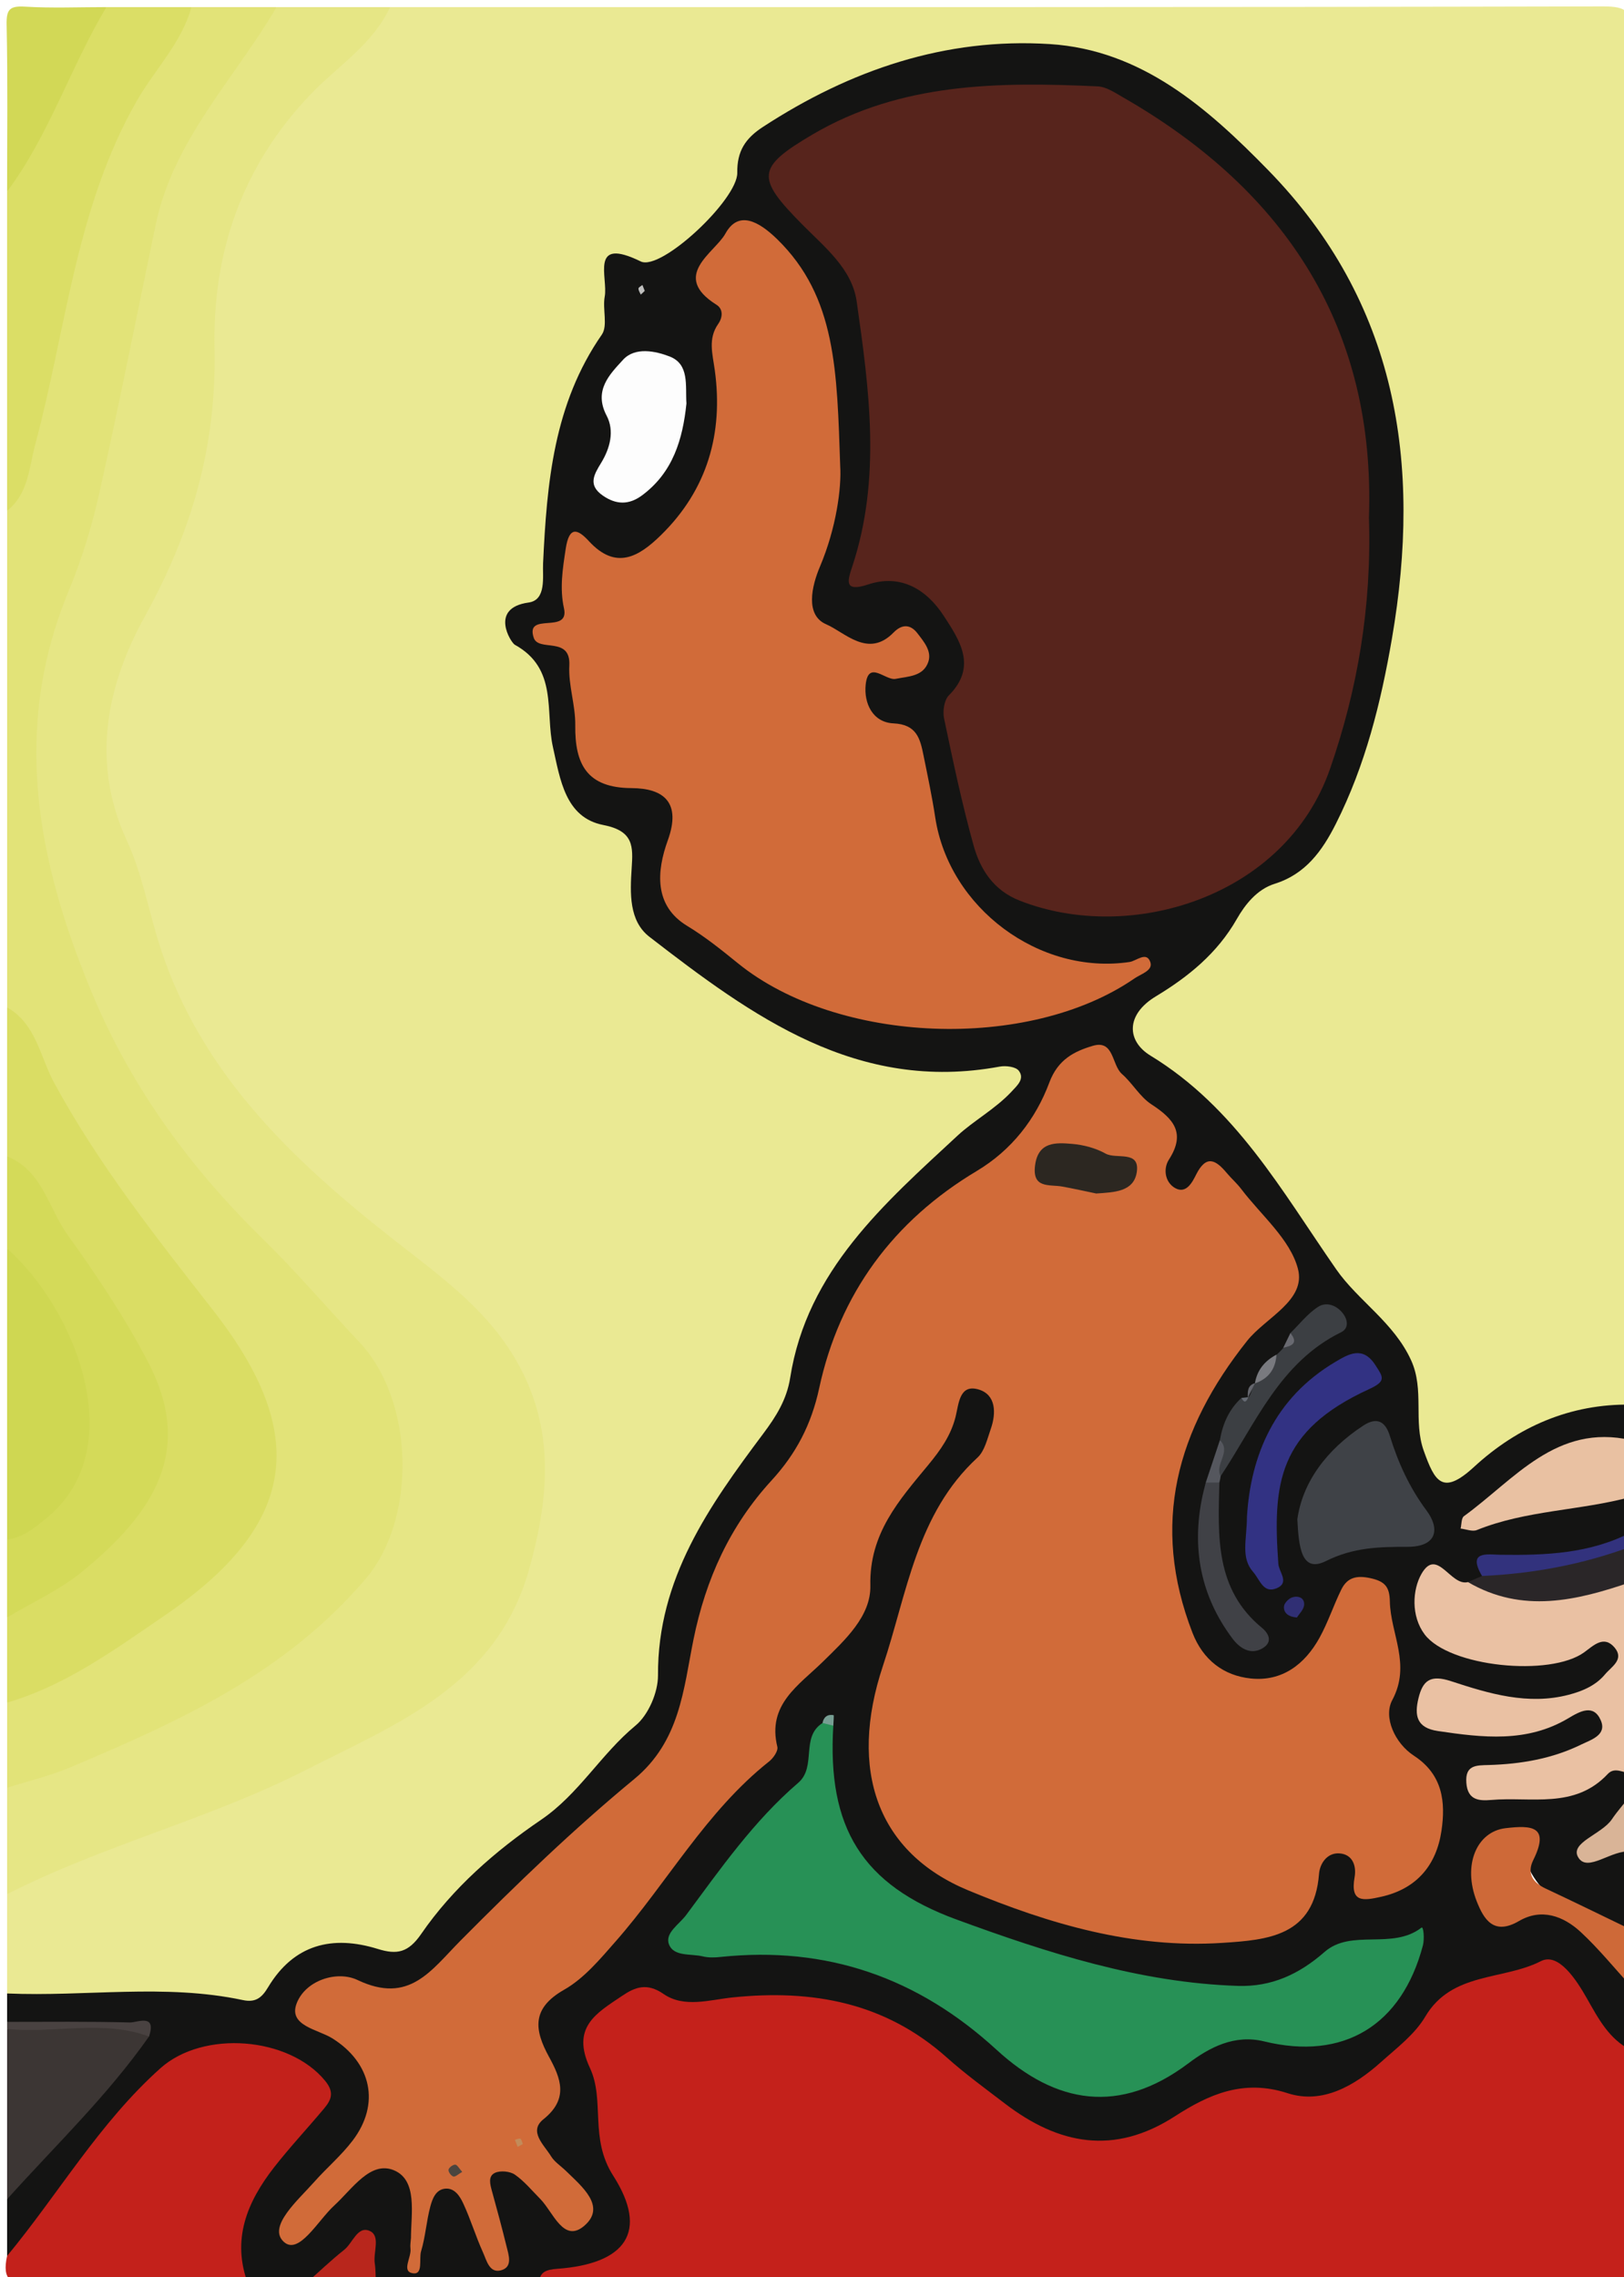 <?xml version="1.0" encoding="utf-8"?>
<!-- Generator: Adobe Illustrator 16.0.0, SVG Export Plug-In . SVG Version: 6.00 Build 0)  -->
<!DOCTYPE svg PUBLIC "-//W3C//DTD SVG 1.1//EN" "http://www.w3.org/Graphics/SVG/1.1/DTD/svg11.dtd">
<svg version="1.1" id="back_xA0_Image_1_" xmlns="http://www.w3.org/2000/svg" xmlns:xlink="http://www.w3.org/1999/xlink" x="0px"
	 y="0px" width="54.96px" height="77.04px" viewBox="0 0 54.96 77.04" enable-background="new 0 0 54.96 77.04"
	 xml:space="preserve">
<g>
	<path fill-rule="evenodd" clip-rule="evenodd" fill="#EAE993" d="M0.24,67.44c0-1.12,0-2.24,0-3.36
		c0.481-0.691,1.202-1.056,1.951-1.332c2.062-0.76,4.07-1.653,6.144-2.386c2.624-0.926,4.964-2.371,7.175-4.044
		c1.45-1.097,1.882-2.742,2.326-4.351c0.981-3.562-0.414-6.282-3.154-8.481c-1.683-1.351-3.387-2.681-4.945-4.171
		c-2.601-2.488-4.361-5.488-5.201-9.006c-0.111-0.467-0.196-0.945-0.404-1.379c-1.479-3.094-0.755-6.014,0.769-8.822
		c1.261-2.324,2.115-4.686,1.979-7.407C6.615,7.382,8.978,3.321,13.2,0.24c13.68,0,27.36,0.009,41.04-0.023
		c0.822-0.002,0.985,0.161,0.983,0.983C55.192,16.64,55.2,32.08,55.2,47.52c-0.267,0.273-0.614,0.373-0.972,0.427
		c-1.594,0.238-2.928,1.007-4.18,1.975c-1.119,0.865-1.717,0.659-2.185-0.702c-0.186-0.539-0.189-1.099-0.226-1.657
		c-0.087-1.382-0.605-2.608-1.677-3.464c-0.937-0.747-1.61-1.646-2.19-2.658c-1.082-1.889-2.287-3.666-4.246-4.784
		c-0.414-0.237-0.755-0.596-1.033-0.992c-0.512-0.73-0.522-1.468,0.232-2.002c1.255-0.889,2.332-1.929,3.209-3.192
		c0.25-0.36,0.62-0.635,1.019-0.824c1.119-0.53,1.808-1.448,2.248-2.548c1.889-4.718,2.642-9.587,1.278-14.547
		c-1.251-4.554-4.268-7.814-8.393-9.998c-2.596-1.375-5.308-0.768-7.943,0.011c-0.989,0.292-1.911,0.812-2.841,1.275
		c-1.072,0.533-1.825,1.225-2.18,2.502c-0.445,1.602-1.924,2.309-3.412,2.695c-0.692,0.18-0.982,0.403-0.953,1.065
		c0.04,0.872-0.246,1.636-0.672,2.384c-0.938,1.646-1.1,3.491-1.245,5.327c-0.087,1.108,0.04,2.254-1.013,3.053
		c-0.283,0.215-0.253,0.617,0.05,0.837c1.051,0.762,1.049,1.932,1.169,3.026c0.148,1.347,0.49,2.511,1.907,3.046
		c0.63,0.238,0.772,0.801,0.736,1.379c-0.097,1.548,0.618,2.58,1.931,3.302c0.594,0.327,1.125,0.763,1.666,1.174
		c2.354,1.791,5.048,2.306,7.926,2.148c0.51-0.028,1.112-0.223,1.41,0.342c0.322,0.61-0.214,1.026-0.521,1.481
		c-0.494,0.736-1.392,0.921-2.003,1.495c-2.358,2.213-4.505,4.559-5.102,7.914c-0.137,0.77-0.614,1.38-1.082,1.982
		c-1.035,1.332-1.928,2.749-2.59,4.305c-0.251,0.589-0.594,1.199-0.558,1.824c0.159,2.769-1.67,4.401-3.442,6.002
		c-1.689,1.527-3.497,2.923-4.965,4.683c-0.4,0.48-0.894,0.643-1.499,0.479c-1.42-0.385-2.598-0.042-3.518,1.142
		c-0.313,0.402-0.772,0.594-1.279,0.523c-2.191-0.303-4.393-0.097-6.588-0.164C1.035,67.772,0.586,67.787,0.24,67.44z"/>
	<path fill-rule="evenodd" clip-rule="evenodd" fill="#141413" d="M0.24,67.44c2.658,0.115,5.333-0.339,7.977,0.223
		c0.437,0.093,0.646-0.082,0.856-0.434c0.872-1.452,2.173-1.772,3.713-1.295c0.65,0.202,1.032,0.125,1.468-0.507
		c1.073-1.558,2.51-2.81,4.059-3.864c1.28-0.872,2.024-2.22,3.192-3.184c0.438-0.36,0.766-1.124,0.763-1.702
		c-0.017-3.27,1.734-5.733,3.56-8.173c0.435-0.581,0.796-1.149,0.914-1.895c0.569-3.628,3.198-5.903,5.669-8.195
		c0.533-0.495,1.276-0.899,1.82-1.482c0.191-0.206,0.458-0.435,0.246-0.71c-0.104-0.135-0.435-0.176-0.64-0.139
		c-4.827,0.895-8.375-1.697-11.858-4.389c-0.699-0.54-0.656-1.481-0.602-2.321c0.048-0.735,0.075-1.262-0.961-1.463
		c-1.285-0.25-1.459-1.542-1.703-2.633c-0.27-1.205,0.176-2.656-1.292-3.465c-0.131-0.072-0.876-1.243,0.467-1.428
		c0.611-0.084,0.47-0.875,0.491-1.326c0.128-2.721,0.359-5.391,1.987-7.736c0.211-0.304,0.02-0.862,0.099-1.287
		c0.12-0.646-0.528-2.046,1.219-1.19c0.688,0.336,3.28-2.096,3.267-2.998c-0.011-0.735,0.274-1.167,0.871-1.555
		c2.954-1.926,6.175-3.025,9.704-2.801c3.105,0.197,5.335,2.158,7.392,4.265c4.377,4.484,5.208,9.918,4.188,15.848
		c-0.374,2.172-0.899,4.284-1.896,6.263c-0.462,0.919-1.03,1.706-2.072,2.032c-0.607,0.19-1.012,0.719-1.281,1.191
		c-0.666,1.166-1.644,1.955-2.74,2.617c-1.035,0.625-0.981,1.518-0.184,2.004c2.891,1.761,4.443,4.577,6.286,7.229
		c0.738,1.063,1.958,1.801,2.54,3.088c0.451,0.998,0.064,2.052,0.425,3.055c0.371,1.036,0.63,1.528,1.7,0.544
		c1.473-1.355,3.254-2.142,5.317-2.108c0,0.4,0,0.801,0,1.2c-0.174,0.178-0.387,0.311-0.631,0.296
		c-1.577-0.094-2.656,0.92-3.836,1.71c-0.157,0.105-0.429,0.251-0.353,0.425c0.081,0.184,0.343,0.021,0.521-0.012
		c1.055-0.195,2.079-0.546,3.157-0.614c0.385-0.024,0.79-0.201,1.141,0.115c0,0.4,0,0.8,0,1.2c-0.82,1.018-1.985,0.978-3.133,1.076
		c-0.603,0.052-1.385-0.386-1.771,0.489c-0.143,0.229-0.357,0.331-0.614,0.356c-0.401,0.137-0.995-0.511-1.227,0.221
		c-0.209,0.66,0.12,1.193,0.741,1.46c1.433,0.615,2.886,0.985,4.365,0.112c0.45-0.267,0.921-0.41,1.238,0.157
		c0.29,0.519-0.003,0.931-0.396,1.25c-1.133,0.923-2.462,0.801-3.784,0.664c-0.478-0.05-0.933-0.229-1.405-0.307
		c-0.281-0.046-0.6-0.069-0.682,0.296c-0.077,0.345,0.191,0.505,0.466,0.597c1.196,0.399,2.365,0.246,3.518-0.197
		c0.604-0.232,1.381-0.829,1.742,0.098c0.352,0.899-0.552,1.195-1.22,1.44c-0.713,0.262-1.465,0.398-2.21,0.548
		c-0.184,0.037-0.452,0.063-0.412,0.321c0.021,0.133,0.262,0.153,0.422,0.164c1.05,0.07,2.066,0.025,3.009-0.564
		c0.401-0.251,0.896-0.67,1.353-0.021c0,0.24,0,0.48,0,0.72c-0.191,0.254-0.121,0.645-0.362,0.845
		c-0.851,0.705-0.422,0.942,0.362,1.075c0,0.881,0,1.761,0,2.641c-1.428,0.106-3.33-1.179-3.602-2.502
		c-0.144-0.7-0.554-0.639-0.939-0.375c-0.598,0.407-0.429,1.062-0.311,1.638c0.104,0.508,0.474,0.654,0.99,0.623
		c2.008-0.123,3.145,0.638,3.861,2.536c0,0.72,0,1.439,0,2.16c-0.799,0.104-1.086-0.539-1.46-1.027
		c-0.434-0.563-0.771-1.537-1.47-1.437c-1.051,0.15-2.246,0.106-3.115,0.969c-0.681,0.676-1.346,1.366-2.051,2.018
		c-1.061,0.981-2.313,1.479-3.737,1.194c-1.197-0.239-2.227,0.054-3.184,0.685c-2.393,1.577-4.596,1.208-6.701-0.555
		c-0.735-0.615-1.514-1.177-2.27-1.768c-1.812-1.416-3.889-1.782-6.105-1.534c-0.963,0.107-1.891,0.127-2.847-0.111
		c-1.237-0.309-2.173,0.666-1.986,1.902c0.223,1.477,0.419,2.916,0.966,4.357c0.683,1.8,0.182,3.15-2.105,2.99
		c-0.317-0.022-0.646-0.027-0.895,0.236c-0.88,0-1.76,0-2.64,0c-0.08-0.089-0.16-0.089-0.24,0c-0.88,0-1.76,0-2.64,0
		c-0.144-0.145-0.253-0.311-0.275-0.517c-0.08-0.738-0.403-0.683-0.799-0.228c-0.359,0.412-0.86,0.539-1.326,0.744
		c-0.64,0-1.28,0-1.92,0c-0.699-0.595-0.602-1.348-0.385-2.099c0.364-1.259,1.102-2.289,2-3.229
		c0.981-1.026,0.867-1.518-0.429-2.119c-1.899-0.88-2.64-0.752-4.187,0.672c-1.482,1.364-2.648,2.984-3.82,4.605
		C1.228,75.599,1.01,76.279,0.24,76.32c0-0.641,0-1.28,0-1.92c0.687-1.663,2.229-2.641,3.243-4.042
		c0.337-0.467,0.94-0.761,0.912-1.447c-0.886-0.372-1.804-0.087-2.699-0.168C1.192,68.698,0.653,68.824,0.24,68.4
		C0.24,68.08,0.24,67.76,0.24,67.44z"/>
	<path fill-rule="evenodd" clip-rule="evenodd" fill="#C4211B" d="M18.24,77.28c0.003-0.416,0.233-0.497,0.618-0.525
		c2.308-0.167,3.113-1.245,1.892-3.154c-0.81-1.266-0.271-2.54-0.785-3.64c-0.648-1.385,0.228-1.858,1.085-2.438
		c0.443-0.3,0.843-0.455,1.406-0.066c0.697,0.482,1.565,0.196,2.336,0.117c2.697-0.278,5.155,0.166,7.246,2.029
		c0.624,0.558,1.306,1.053,1.972,1.563c1.82,1.391,3.695,1.756,5.751,0.429c1.14-0.736,2.315-1.269,3.815-0.781
		c1.172,0.381,2.263-0.249,3.16-1.053c0.535-0.479,1.146-0.939,1.5-1.54c0.897-1.517,2.63-1.219,3.913-1.875
		c0.594-0.304,1.2,0.636,1.547,1.246c0.396,0.695,0.752,1.39,1.504,1.769c0,2.273-0.043,4.549,0.022,6.821
		c0.024,0.861-0.133,1.128-1.078,1.125C42.176,77.267,30.208,77.28,18.24,77.28z"/>
	<path fill-rule="evenodd" clip-rule="evenodd" fill="#E6E685" d="M13.2,0.24c-0.579,1.26-1.776,1.998-2.683,2.945
		c-2.349,2.452-3.326,5.394-3.257,8.6c0.071,3.316-0.771,6.198-2.365,9.082c-1.271,2.298-1.837,4.908-0.602,7.572
		c0.48,1.035,0.701,2.19,1.032,3.293c1.34,4.471,4.525,7.482,8.047,10.244c1.438,1.127,2.943,2.201,3.942,3.79
		c1.47,2.34,1.318,4.734,0.592,7.326c-1.104,3.939-4.515,5.236-7.553,6.787C7.114,61.532,3.506,62.417,0.24,64.08c0-1.2,0-2.4,0-3.6
		c0.492-0.515,1.162-0.68,1.794-0.92c3.147-1.193,6.202-2.592,8.72-4.87c2.944-2.663,3.688-6.061,0.853-9.373
		c-1.716-2.006-3.736-3.722-5.368-5.8c-3.008-3.831-4.875-8.154-5.327-13.003c-0.239-2.572,0.367-5.076,1.327-7.482
		c1.045-2.616,1.575-5.371,1.944-8.14C4.693,7.09,6.193,3.774,8.625,0.844C8.835,0.59,9.096,0.418,9.36,0.24
		C10.64,0.24,11.92,0.24,13.2,0.24z"/>
	<path fill-rule="evenodd" clip-rule="evenodd" fill="#E2E378" d="M9.36,0.24c-1.42,2.424-3.493,4.487-4.093,7.368
		c-0.632,3.031-1.233,6.069-1.91,9.091c-0.25,1.121-0.595,2.235-1.034,3.296c-1.945,4.691-1.058,9.186,0.809,13.645
		c1.33,3.175,3.312,5.874,5.76,8.271c1.137,1.114,2.173,2.331,3.267,3.49c1.878,1.991,1.945,5.981,0.22,8.007
		c-2.738,3.214-6.306,4.822-9.993,6.379c-0.689,0.291-1.429,0.466-2.145,0.694c0-0.961,0-1.921,0-2.881
		c1.364-1.121,3.043-1.732,4.465-2.771c0.741-0.542,1.502-1.06,2.202-1.652c2.087-1.77,2.516-3.783,1.496-6.337
		c-0.628-1.57-1.823-2.716-2.83-3.991c-2.14-2.711-3.942-5.61-5.333-8.768c0-5.6,0-11.2,0-16.8c0.736-2.562,1.286-5.168,1.829-7.775
		c0.584-2.806,1.619-5.41,3.201-7.797C5.622,1.176,5.971,0.642,6.48,0.24C7.44,0.24,8.4,0.24,9.36,0.24z"/>
	<path fill-rule="evenodd" clip-rule="evenodd" fill="#DADD64" d="M0.24,34.08c0.983,0.557,1.119,1.679,1.588,2.543
		c1.511,2.787,3.458,5.237,5.396,7.72c3.291,4.217,2.806,7.275-1.665,10.319C3.892,55.799,2.232,57.02,0.24,57.6
		c0-0.96,0-1.92,0-2.88c0.214-0.403,0.572-0.646,0.949-0.882c0.608-0.381,1.218-0.762,1.761-1.236
		c2.804-2.448,3.059-4.815,0.923-7.866c-1.278-1.826-2.392-3.763-3.633-5.615C0.24,37.44,0.24,35.76,0.24,34.08z"/>
	<path fill-rule="evenodd" clip-rule="evenodd" fill="#C3211B" d="M0.24,76.32c1.743-2.107,3.125-4.506,5.192-6.353
		c1.449-1.294,4.348-1.067,5.572,0.429c0.315,0.385,0.211,0.639-0.03,0.928c-0.56,0.67-1.16,1.309-1.697,1.996
		c-0.915,1.173-1.45,2.448-0.878,3.96c-2.4,0-4.801-0.046-7.199,0.024C0.375,77.329,0.059,77.142,0.24,76.32z"/>
	<path fill-rule="evenodd" clip-rule="evenodd" fill="#DBDE66" d="M6.48,0.24C6.142,1.459,5.236,2.351,4.628,3.415
		c-2.065,3.613-2.387,7.722-3.436,11.623c-0.211,0.787-0.228,1.668-0.952,2.242c0-3.6,0-7.2,0-10.8
		c0.665-1.795,1.527-3.495,2.453-5.166C2.928,0.891,3.148,0.473,3.6,0.24C4.56,0.24,5.52,0.24,6.48,0.24z"/>
	<path fill-rule="evenodd" clip-rule="evenodd" fill="#EAC1A3" d="M55.2,60c-0.266-0.025-0.557-0.235-0.791,0.016
		c-1.119,1.195-2.594,0.759-3.946,0.878c-0.428,0.037-0.794-0.004-0.838-0.576c-0.048-0.614,0.34-0.595,0.76-0.607
		c1.084-0.031,2.144-0.211,3.126-0.692c0.332-0.162,0.876-0.319,0.665-0.815c-0.244-0.569-0.704-0.312-1.101-0.074
		c-1.401,0.835-2.898,0.656-4.411,0.432c-0.73-0.107-0.799-0.532-0.66-1.108c0.146-0.607,0.407-0.808,1.105-0.578
		c1.28,0.419,2.598,0.82,3.982,0.458c0.47-0.123,0.914-0.313,1.229-0.692c0.209-0.253,0.656-0.496,0.328-0.896
		c-0.364-0.441-0.715-0.081-1.029,0.148c-1.152,0.845-4.58,0.5-5.408-0.604c-0.463-0.618-0.412-1.511-0.104-2.047
		c0.526-0.914,0.98,0.427,1.568,0.281c1.533,0.208,3.064,0.438,4.592-0.061c0.302-0.099,0.632-0.117,0.932,0.059
		C55.2,55.68,55.2,57.84,55.2,60z"/>
	<path fill-rule="evenodd" clip-rule="evenodd" fill="#D4DA59" d="M0.24,39.12c1.197,0.48,1.396,1.749,2.044,2.651
		c0.992,1.381,1.946,2.809,2.73,4.313c1.531,2.938,0.275,5.035-2.235,7.088c-0.76,0.621-1.688,1.037-2.54,1.547
		c0-0.88,0-1.76,0-2.64c0.661-0.73,1.543-1.237,2.021-2.16c0.828-1.596,0.352-3.091-0.258-4.584
		C1.551,44.23,0.822,43.275,0.24,42.24C0.24,41.2,0.24,40.16,0.24,39.12z"/>
	<path fill-rule="evenodd" clip-rule="evenodd" fill="#CFD752" d="M0.24,42.24c2.301,2.03,4.223,6.771,1.33,9.122
		c-0.407,0.33-0.79,0.657-1.33,0.718C0.24,48.8,0.24,45.521,0.24,42.24z"/>
	<path fill-rule="evenodd" clip-rule="evenodd" fill="#3C3634" d="M5.043,68.895C3.637,70.899,1.868,72.589,0.24,74.4
		c0-1.92,0-3.841,0-5.761c1.486-0.261,2.984-0.061,4.476-0.105C4.946,68.527,5.086,68.637,5.043,68.895z"/>
	<path fill-rule="evenodd" clip-rule="evenodd" fill="#D2D856" d="M3.6,0.24C2.386,2.27,1.667,4.565,0.24,6.48
		c0-1.88,0.024-3.761-0.016-5.64C0.213,0.323,0.321,0.194,0.841,0.225C1.758,0.279,2.68,0.24,3.6,0.24z"/>
	<path fill-rule="evenodd" clip-rule="evenodd" fill="#CE6938" d="M55.2,67.2c-0.563-0.615-1.092-1.27-1.701-1.835
		c-0.59-0.548-1.334-0.819-2.092-0.376c-0.86,0.502-1.193-0.063-1.431-0.666c-0.486-1.235,0.004-2.357,0.969-2.474
		c0.893-0.106,1.514-0.073,0.943,1.081c-0.218,0.441-0.02,0.755,0.417,0.959c0.969,0.454,1.93,0.926,2.895,1.391
		C55.2,65.92,55.2,66.56,55.2,67.2z"/>
	<path fill-rule="evenodd" clip-rule="evenodd" fill="#E9C1A2" d="M55.2,50.64c-1.719,0.468-3.542,0.445-5.219,1.122
		c-0.151,0.062-0.365-0.029-0.551-0.05c0.035-0.143,0.022-0.353,0.113-0.419c1.71-1.239,3.122-3.146,5.656-2.573
		C55.2,49.36,55.2,50,55.2,50.64z"/>
	<path fill-rule="evenodd" clip-rule="evenodd" fill="#2A2628" d="M55.2,53.52c-1.841,0.631-3.683,1.077-5.523,0.002
		c0.159-0.068,0.319-0.137,0.479-0.205c0.11-0.18,0.281-0.313,0.477-0.325c1.542-0.096,3.042-0.47,4.567-0.671
		C55.2,52.72,55.2,53.12,55.2,53.52z"/>
	<path fill-rule="evenodd" clip-rule="evenodd" fill="#32327D" d="M55.2,52.32c-1.627,0.604-3.313,0.919-5.044,0.996
		c-0.513-0.87,0.194-0.723,0.63-0.717c1.521,0.021,3.023-0.038,4.414-0.76C55.2,52,55.2,52.16,55.2,52.32z"/>
	<path fill-rule="evenodd" clip-rule="evenodd" fill="#B8261C" d="M10.32,77.28c0.442-0.393,0.869-0.803,1.33-1.169
		c0.289-0.229,0.452-0.83,0.871-0.633c0.362,0.171,0.106,0.717,0.162,1.093c0.035,0.232,0.026,0.473,0.038,0.709
		C11.92,77.28,11.12,77.28,10.32,77.28z"/>
	<path fill-rule="evenodd" clip-rule="evenodd" fill="#D9B497" d="M55.2,62.64c-0.646-0.089-1.476,0.736-1.792,0.19
		c-0.287-0.493,0.797-0.774,1.139-1.279c0.197-0.291,0.435-0.555,0.653-0.831C55.2,61.36,55.2,62,55.2,62.64z"/>
	<path fill-rule="evenodd" clip-rule="evenodd" fill="#494241" d="M5.043,68.895c-1.575-0.579-3.206-0.091-4.803-0.255
		c0-0.079,0-0.16,0-0.239c1.386,0,2.773-0.017,4.158,0.02C4.645,68.426,5.307,68.104,5.043,68.895z"/>
	<path fill-rule="evenodd" clip-rule="evenodd" fill="#854125" d="M15.36,77.28c0.08-0.262,0.16-0.178,0.24,0
		C15.52,77.28,15.44,77.28,15.36,77.28z"/>
	<path fill-rule="evenodd" clip-rule="evenodd" fill="#D16B39" d="M13.908,75.711c0.003-0.829,0.229-1.949-0.572-2.288
		c-0.799-0.337-1.416,0.634-2.024,1.19c-0.553,0.504-1.208,1.717-1.721,1.217c-0.529-0.515,0.497-1.398,1.038-2.009
		c0.424-0.479,0.92-0.897,1.305-1.404c0.947-1.246,0.632-2.631-0.684-3.457c-0.49-0.308-1.496-0.424-1.213-1.178
		c0.294-0.783,1.362-1.131,2.064-0.797c1.754,0.833,2.484-0.326,3.488-1.337c1.884-1.898,3.817-3.764,5.878-5.464
		c1.548-1.278,1.663-3.04,2.001-4.713c0.417-2.058,1.238-3.854,2.644-5.388c0.825-0.899,1.345-1.884,1.611-3.119
		c0.688-3.197,2.511-5.661,5.33-7.347c1.188-0.711,1.998-1.76,2.46-2.997c0.292-0.78,0.843-1.052,1.465-1.238
		c0.731-0.219,0.639,0.643,0.991,0.951c0.358,0.313,0.607,0.772,0.996,1.026c0.744,0.485,1.177,0.966,0.595,1.869
		c-0.203,0.315-0.133,0.769,0.206,0.963c0.381,0.218,0.591-0.21,0.712-0.451c0.348-0.693,0.67-0.498,1.043-0.052
		c0.154,0.184,0.338,0.343,0.482,0.533c0.675,0.89,1.66,1.702,1.922,2.703c0.281,1.075-1.092,1.648-1.718,2.436
		c-2.386,2.997-3.278,6.205-1.848,9.885c0.354,0.908,1.049,1.444,1.973,1.539c1.061,0.109,1.828-0.48,2.326-1.382
		c0.286-0.519,0.472-1.092,0.734-1.625c0.203-0.413,0.52-0.49,0.994-0.385c0.487,0.108,0.64,0.294,0.65,0.785
		c0.023,1.104,0.728,2.131,0.081,3.339c-0.308,0.577,0.089,1.461,0.733,1.88c0.984,0.642,1.076,1.579,0.932,2.547
		c-0.172,1.149-0.828,1.956-2.041,2.226c-0.599,0.133-1.053,0.209-0.898-0.663c0.067-0.382-0.066-0.771-0.508-0.805
		c-0.42-0.031-0.669,0.342-0.696,0.695c-0.163,2.107-1.731,2.233-3.278,2.333c-3.022,0.196-5.857-0.642-8.596-1.778
		c-3.063-1.272-4.065-4.055-2.884-7.595c0.821-2.458,1.132-5.142,3.199-7.044c0.243-0.223,0.332-0.632,0.45-0.969
		c0.188-0.536,0.179-1.154-0.402-1.333c-0.659-0.202-0.679,0.475-0.787,0.913c-0.158,0.637-0.512,1.136-0.928,1.639
		c-0.98,1.187-1.998,2.313-1.958,4.08c0.023,1.036-0.859,1.841-1.608,2.576c-0.81,0.795-1.891,1.443-1.54,2.878
		c0.034,0.137-0.136,0.383-0.277,0.494c-2.135,1.691-3.437,4.089-5.199,6.093c-0.525,0.598-1.066,1.248-1.738,1.63
		c-1.103,0.627-1.02,1.346-0.513,2.271c0.398,0.726,0.676,1.421-0.189,2.112c-0.514,0.41,0.022,0.866,0.256,1.249
		c0.12,0.197,0.338,0.334,0.509,0.501c0.535,0.523,1.368,1.197,0.627,1.846c-0.709,0.62-1.06-0.456-1.5-0.901
		c-0.279-0.282-0.537-0.598-0.858-0.822c-0.165-0.114-0.485-0.144-0.668-0.063c-0.253,0.113-0.169,0.398-0.103,0.638
		c0.17,0.613,0.335,1.228,0.487,1.845c0.074,0.303,0.222,0.71-0.189,0.818c-0.392,0.104-0.486-0.343-0.608-0.611
		c-0.245-0.54-0.416-1.114-0.666-1.651c-0.111-0.238-0.287-0.531-0.611-0.501c-0.324,0.03-0.436,0.352-0.504,0.605
		c-0.133,0.496-0.164,1.021-0.312,1.511c-0.079,0.264,0.084,0.81-0.287,0.745c-0.385-0.066-0.033-0.542-0.073-0.834
		C13.877,75.953,13.9,75.831,13.908,75.711z"/>
	<path fill-rule="evenodd" clip-rule="evenodd" fill="#57241C" d="M46.328,17.512c0.097,3.031-0.391,5.829-1.316,8.497
		c-1.509,4.347-6.765,5.937-10.51,4.457c-0.876-0.346-1.326-1.046-1.553-1.862c-0.394-1.415-0.697-2.856-0.999-4.295
		c-0.052-0.245,0.001-0.623,0.162-0.784c0.974-0.979,0.357-1.874-0.172-2.688c-0.579-0.89-1.45-1.434-2.564-1.063
		c-0.832,0.277-0.688-0.143-0.532-0.613c0.983-2.972,0.575-5.978,0.148-8.963c-0.158-1.105-1.077-1.83-1.835-2.597
		c-1.573-1.59-1.571-1.927,0.348-3.055c2.992-1.758,6.312-1.777,9.64-1.624c0.297,0.013,0.598,0.22,0.873,0.378
		C43.568,6.486,46.551,11.16,46.328,17.512z"/>
	<path fill-rule="evenodd" clip-rule="evenodd" fill="#D16B39" d="M28.435,15.775c0.045,0.711-0.126,2.073-0.688,3.399
		c-0.275,0.649-0.509,1.636,0.215,1.947c0.632,0.271,1.418,1.161,2.279,0.277c0.262-0.269,0.553-0.305,0.809,0.029
		c0.221,0.288,0.492,0.605,0.364,0.971c-0.172,0.488-0.667,0.482-1.103,0.568c-0.346,0.068-0.927-0.654-1.015,0.2
		c-0.063,0.615,0.229,1.273,0.942,1.306c0.788,0.036,0.901,0.519,1.015,1.08c0.142,0.701,0.291,1.401,0.398,2.106
		c0.467,3.062,3.527,5.337,6.574,4.887c0.236-0.035,0.575-0.372,0.705,0.004c0.098,0.286-0.315,0.399-0.539,0.553
		c-3.586,2.473-10.041,2.224-13.418-0.514c-0.553-0.448-1.098-0.889-1.72-1.266c-1.125-0.682-1.033-1.846-0.652-2.897
		c0.458-1.269-0.128-1.758-1.228-1.763c-1.506-0.007-1.922-0.801-1.905-2.131c0.009-0.67-0.236-1.348-0.201-2.014
		c0.053-1.01-1.039-0.451-1.204-0.94c-0.302-0.9,1.221-0.1,1.023-0.998c-0.15-0.679-0.044-1.336,0.059-2.015
		c0.115-0.758,0.391-0.686,0.785-0.257c0.915,0.995,1.689,0.53,2.438-0.203c1.573-1.539,2.113-3.448,1.823-5.573
		c-0.078-0.569-0.237-1.069,0.116-1.575c0.162-0.232,0.161-0.507-0.056-0.643c-1.574-0.987-0.058-1.763,0.298-2.41
		c0.438-0.796,1.126-0.42,1.749,0.186C28.309,10.049,28.323,12.561,28.435,15.775z"/>
	<path fill-rule="evenodd" clip-rule="evenodd" fill="#279156" d="M28.201,58.381c-0.209,3.438,0.957,5.382,4.177,6.56
		c3.074,1.125,6.196,2.136,9.518,2.243c1.132,0.036,2.065-0.391,2.928-1.147c0.909-0.798,2.292-0.058,3.282-0.824
		c0.069-0.054,0.107,0.377,0.048,0.604c-0.717,2.709-2.688,3.902-5.374,3.244c-0.999-0.244-1.846,0.202-2.563,0.743
		c-2.328,1.75-4.487,1.379-6.489-0.457c-2.666-2.445-5.749-3.52-9.344-3.142c-0.197,0.021-0.408,0.028-0.598-0.019
		c-0.405-0.1-0.993,0.02-1.15-0.418c-0.135-0.375,0.349-0.666,0.583-0.979c1.168-1.572,2.292-3.186,3.792-4.473
		c0.638-0.546,0.071-1.549,0.826-2.026C27.988,58.195,28.128,58.153,28.201,58.381z"/>
	<path fill-rule="evenodd" clip-rule="evenodd" fill="#3F4247" d="M43.905,51.401c0.174-1.252,0.984-2.357,2.234-3.174
		c0.434-0.282,0.734-0.171,0.894,0.341c0.281,0.91,0.663,1.753,1.248,2.539c0.449,0.604,0.366,1.225-0.654,1.223
		c-0.939-0.001-1.823,0.016-2.753,0.481C44.034,53.232,43.953,52.317,43.905,51.401z"/>
	<path fill-rule="evenodd" clip-rule="evenodd" fill="#FDFDFD" d="M23.231,13.652c-0.126,1.203-0.451,2.327-1.502,3.106
		c-0.438,0.325-0.868,0.324-1.322,0.012c-0.519-0.356-0.309-0.709-0.063-1.111c0.302-0.495,0.457-1.079,0.186-1.596
		c-0.449-0.854,0.103-1.398,0.556-1.892c0.405-0.442,1.094-0.297,1.576-0.111C23.337,12.322,23.191,13.044,23.231,13.652z"/>
	<path fill-rule="evenodd" clip-rule="evenodd" fill="#323283" d="M42.2,51.306c0.125-2.041,0.912-4.005,3-5.238
		c0.422-0.249,0.917-0.553,1.343,0.11c0.262,0.406,0.389,0.544-0.211,0.818c-3.085,1.411-3.264,3.196-3.07,5.907
		c0.021,0.287,0.388,0.635-0.049,0.825c-0.457,0.2-0.577-0.289-0.799-0.542C41.983,52.698,42.193,52.124,42.2,51.306z"/>
	<path fill-rule="evenodd" clip-rule="evenodd" fill="#3C3F43" d="M43.67,45.098c0.31-0.303,0.584-0.661,0.941-0.889
		c0.279-0.178,0.631-0.053,0.846,0.237c0.16,0.216,0.189,0.496-0.068,0.623c-2.084,1.022-2.899,3.099-4.08,4.871
		c-0.455-0.396,0.157-0.816-0.025-1.22c0.095-0.551,0.308-1.042,0.729-1.428c0.087,0.073,0.164,0.064,0.232-0.026l-0.016,0.019
		c0.154-0.129,0.116-0.354,0.245-0.494L42.468,46.8c0.234-0.33,0.523-0.62,0.729-0.972l-0.01,0.015
		c0.092-0.078,0.177-0.163,0.254-0.256l-0.013,0.007C43.562,45.453,43.656,45.295,43.67,45.098z"/>
	<path fill-rule="evenodd" clip-rule="evenodd" fill="#404146" d="M41.267,50.153c-0.044,1.792-0.16,3.604,1.441,4.918
		c0.233,0.191,0.369,0.478,0.029,0.685c-0.436,0.265-0.809-0.031-1.03-0.326c-1.078-1.438-1.384-3.06-1.014-4.813
		c0.033-0.155,0.075-0.308,0.112-0.461C40.958,50.019,41.113,50.018,41.267,50.153z"/>
	<path fill-rule="evenodd" clip-rule="evenodd" fill="#55575E" d="M41.267,50.153c-0.154,0.001-0.308,0.002-0.461,0.003
		c0.159-0.479,0.318-0.957,0.478-1.436c0.402,0.398-0.191,0.817,0.025,1.22C41.299,50.013,41.286,50.084,41.267,50.153z"/>
	<path fill-rule="evenodd" clip-rule="evenodd" fill="#302F74" d="M43.891,54.721c-0.308-0.025-0.456-0.167-0.438-0.376
		c0.009-0.112,0.158-0.265,0.275-0.304c0.198-0.066,0.426,0.005,0.407,0.255C44.124,54.453,43.964,54.601,43.891,54.721z"/>
	<path fill-rule="evenodd" clip-rule="evenodd" fill="#797A7F" d="M43.198,45.828c-0.027,0.486-0.268,0.813-0.729,0.972
		C42.542,46.349,42.802,46.038,43.198,45.828z"/>
	<path fill-rule="evenodd" clip-rule="evenodd" fill="#779F93" d="M28.201,58.381c-0.122-0.03-0.244-0.061-0.365-0.092
		c0.04-0.209,0.176-0.302,0.375-0.265C28.228,58.027,28.206,58.257,28.201,58.381z"/>
	<path fill-rule="evenodd" clip-rule="evenodd" fill="#696A71" d="M43.67,45.098c0.273,0.337,0.056,0.436-0.241,0.496
		C43.509,45.428,43.59,45.263,43.67,45.098z"/>
	<path fill-rule="evenodd" clip-rule="evenodd" fill="#65666D" d="M42.474,46.791c-0.082,0.165-0.164,0.329-0.245,0.494
		C42.221,47.075,42.215,46.867,42.474,46.791z"/>
	<path fill-rule="evenodd" clip-rule="evenodd" fill="#BFBFBE" d="M21.82,9.841c-0.044,0.043-0.089,0.084-0.135,0.126
		c-0.029-0.069-0.081-0.139-0.078-0.207c0.001-0.041,0.086-0.08,0.134-0.119C21.768,9.708,21.793,9.773,21.82,9.841z"/>
	<path fill-rule="evenodd" clip-rule="evenodd" fill="#888A8F" d="M43.442,45.587c-0.084,0.086-0.169,0.171-0.254,0.256
		C43.273,45.758,43.358,45.673,43.442,45.587z"/>
	<path fill-rule="evenodd" clip-rule="evenodd" fill="#666B74" d="M42.245,47.267c-0.061,0.157-0.132,0.22-0.232,0.026
		C42.089,47.284,42.167,47.275,42.245,47.267z"/>
	<path fill-rule="evenodd" clip-rule="evenodd" fill="#2C2721" d="M37.099,40.377c-0.372-0.077-0.759-0.164-1.148-0.235
		c-0.435-0.078-1.024,0.08-0.922-0.715c0.104-0.807,0.699-0.775,1.251-0.729c0.388,0.033,0.799,0.141,1.136,0.329
		c0.364,0.203,1.17-0.129,1.055,0.63C38.367,40.33,37.687,40.334,37.099,40.377z"/>
	<path fill-rule="evenodd" clip-rule="evenodd" fill="#C28B5A" d="M17.693,72.535c-0.061,0.033-0.118,0.064-0.174,0.095
		c-0.031-0.079-0.062-0.159-0.093-0.238c0.063-0.016,0.144-0.061,0.185-0.037C17.656,72.382,17.666,72.47,17.693,72.535z"/>
	<path fill-rule="evenodd" clip-rule="evenodd" fill="#4B453F" d="M15.643,73.476c-0.133,0.075-0.234,0.176-0.3,0.157
		c-0.076-0.021-0.177-0.16-0.165-0.229c0.012-0.073,0.147-0.174,0.227-0.173C15.472,73.231,15.538,73.36,15.643,73.476z"/>
</g>
</svg>

